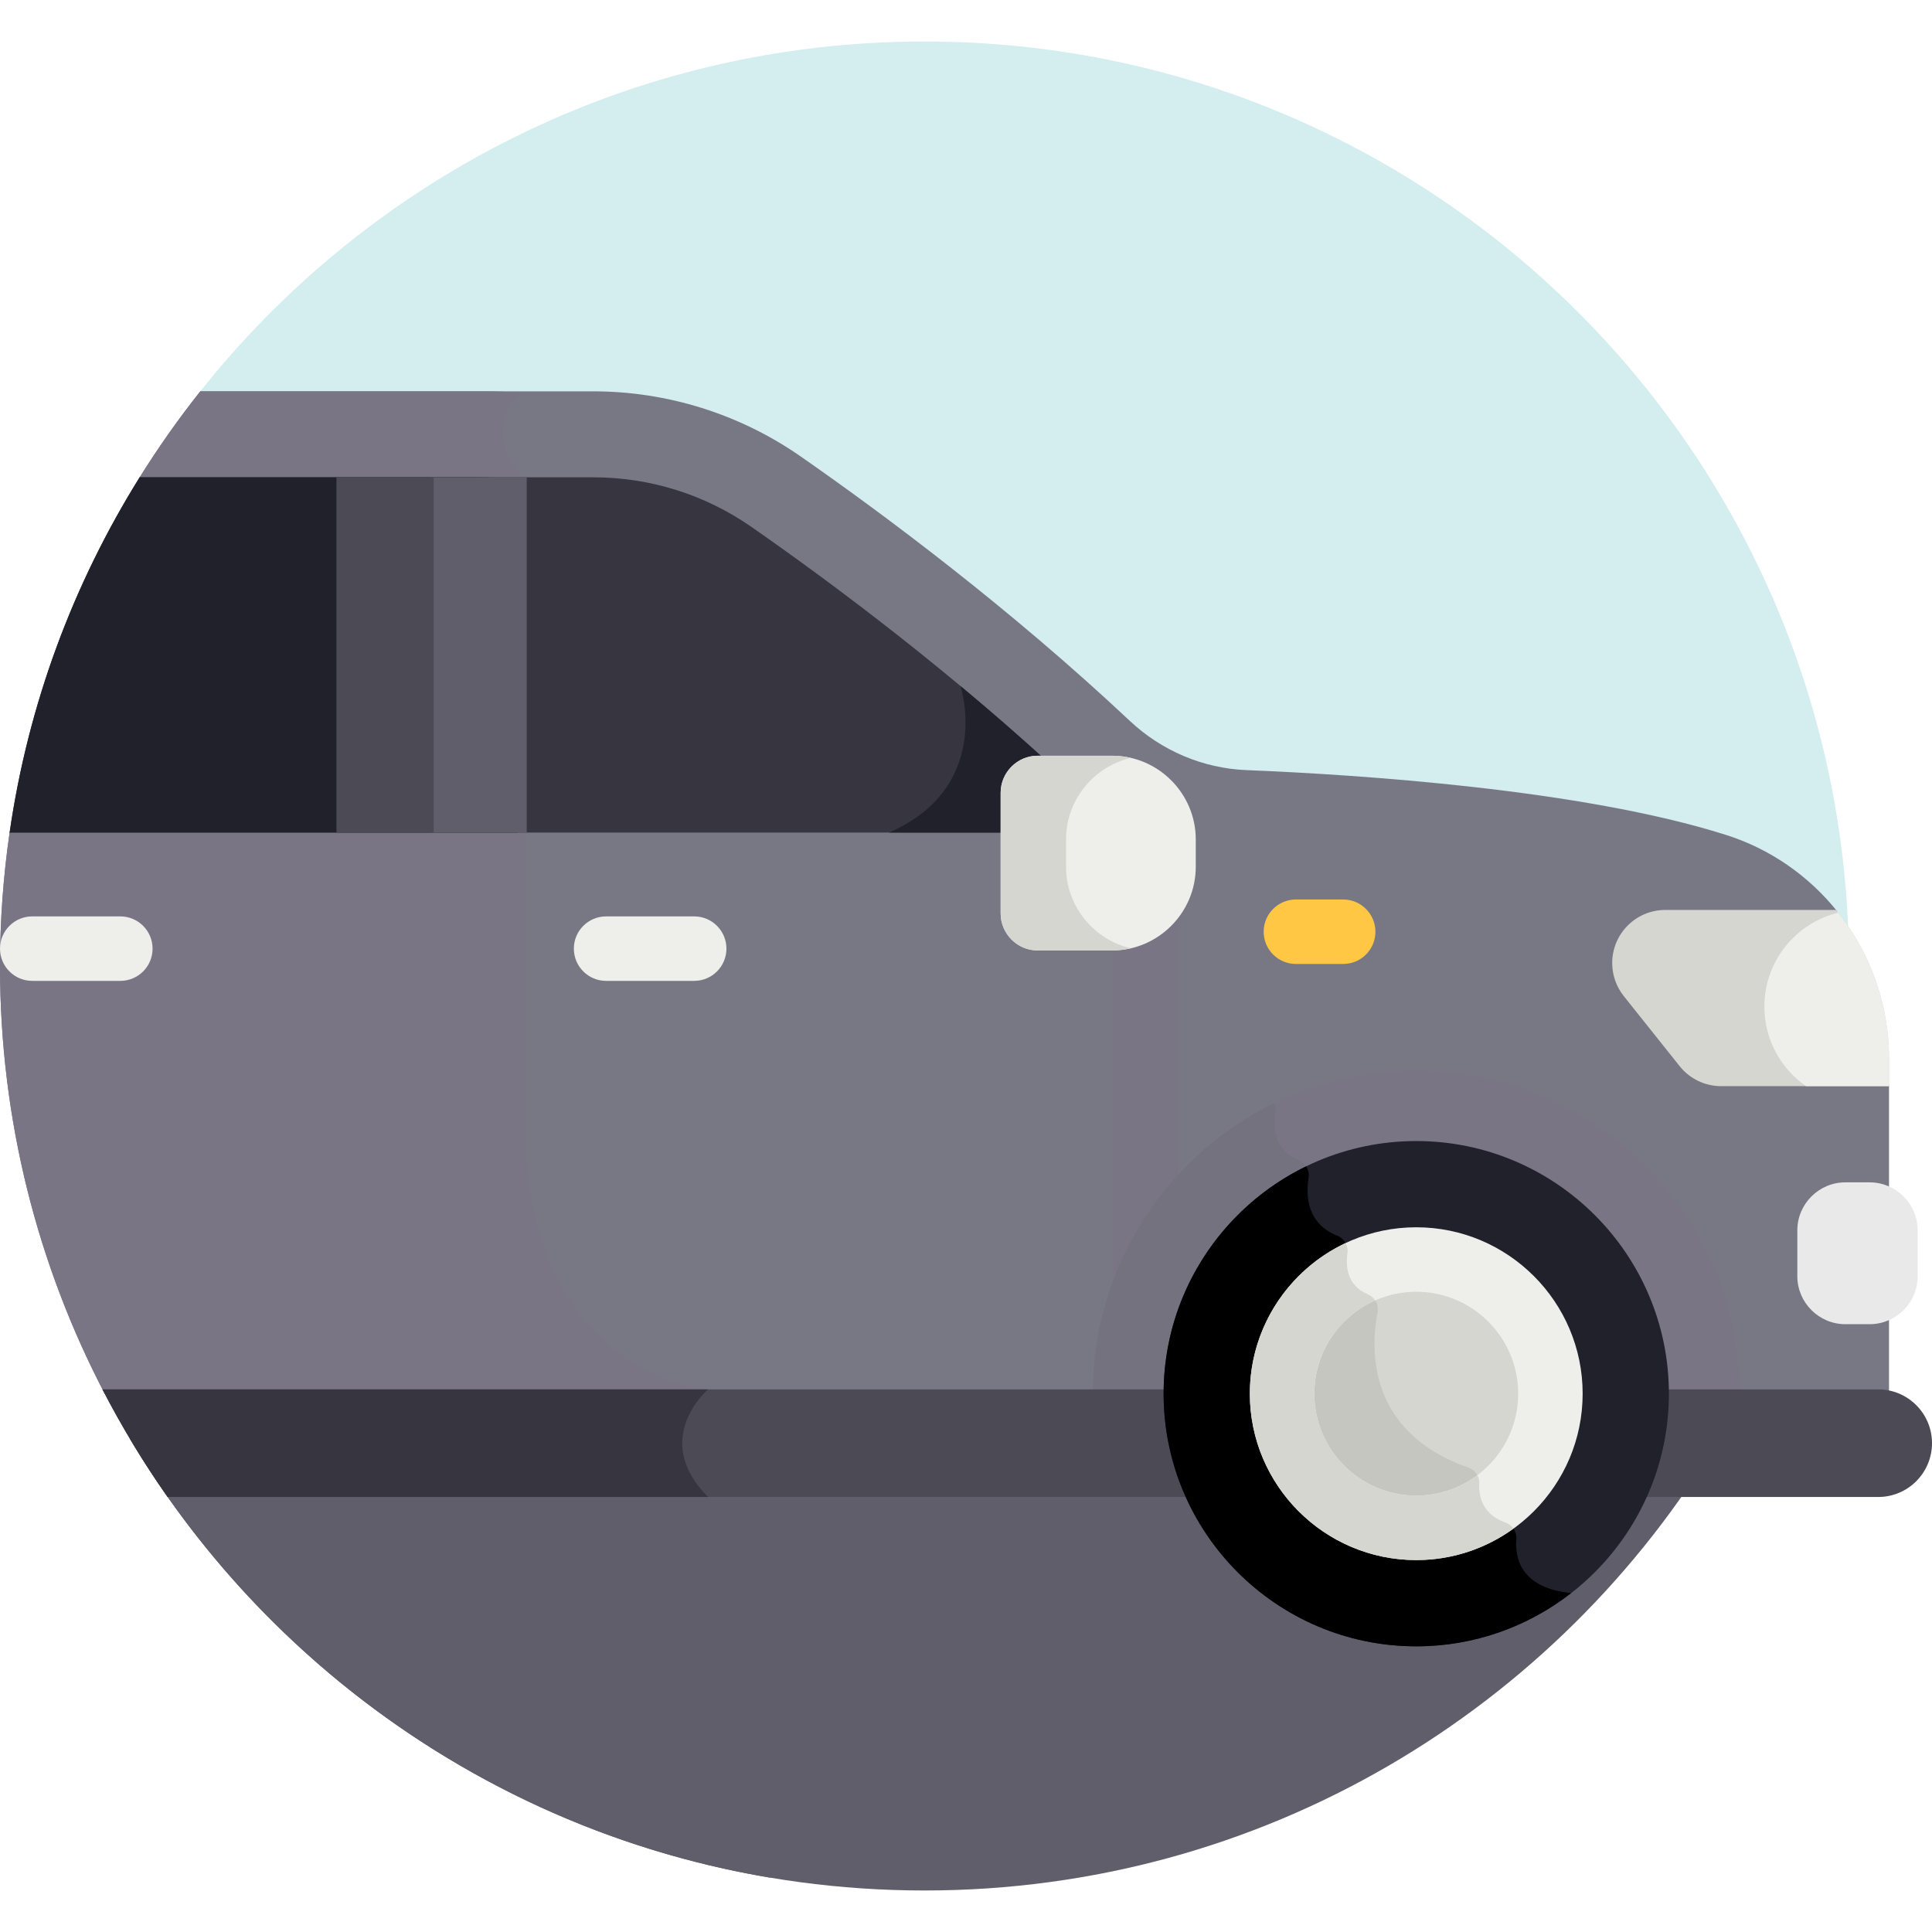 <svg width="193" height="193" viewBox="0 0 193 193" fill="none" xmlns="http://www.w3.org/2000/svg">
<g clip-path="url(#clip0)">
<path d="M111.202 88.336L184.65 93.403C183.016 43.832 142.322 4.146 92.353 4.146C62.901 4.146 36.669 17.934 19.758 39.407L111.202 88.336Z" fill="#D4EDEF"/>
<path d="M12.956 143.688C29.064 170.732 58.591 188.853 92.354 188.853C126.117 188.853 155.643 170.732 171.751 143.688H12.956Z" fill="#5F5E6A"/>
<path d="M80.078 143.688H12.956C26.573 166.55 49.779 183.034 77.027 187.586C59.001 179.031 60.444 149.943 80.078 143.688Z" fill="#5F5E6A"/>
<path d="M172.188 108.373C170.598 108.373 169.096 107.65 168.105 106.407L162.604 99.51C161.867 98.585 161.465 97.437 161.465 96.254C161.465 93.369 163.803 91.031 166.688 91.031H183.523C180.674 87.483 176.83 84.801 172.411 83.402C157.989 78.837 135.634 77.384 124.507 76.931C120.157 76.754 116.036 74.992 112.863 72.012C100.874 60.754 88.349 51.424 79.998 45.606C73.905 41.361 66.658 39.092 59.233 39.092H20.011C17.832 41.835 15.809 44.707 13.948 47.69L0.961 83.172L0.96 83.171C0.33 87.524 0 91.973 0 96.5C0 111.916 3.782 126.447 10.462 139.224H188.706V108.374H172.188V108.373Z" fill="#787885"/>
<path d="M52.559 114.13V83.172V49.363C52.559 48.38 52.242 47.417 51.633 46.645C48.46 42.623 51.373 39.968 52.298 39.275C51.113 39.158 49.921 39.093 48.723 39.093H20.011C17.832 41.835 15.809 44.707 13.948 47.69L0.961 83.172L0.96 83.172C0.33 87.524 0 91.973 0 96.5C0 111.916 3.782 126.447 10.462 139.224H75.874C51.91 139.222 52.559 114.13 52.559 114.13Z" fill="#7A7585"/>
<path d="M114.423 131.372C112.644 131.372 111.202 129.93 111.202 128.152V88.336C111.202 86.558 112.644 85.116 114.423 85.116C116.201 85.116 117.643 86.558 117.643 88.336V128.152C117.643 129.93 116.201 131.372 114.423 131.372Z" fill="#7A7585"/>
<path d="M108.563 79.643C108.021 79.208 107.495 78.751 106.985 78.272C95.388 67.384 83.239 58.33 75.089 52.652C70.419 49.399 64.937 47.68 59.232 47.68H13.952C7.345 58.268 2.823 70.289 0.961 83.172H107.328C107.351 83.172 107.373 83.172 107.396 83.172C109.229 83.143 109.993 80.791 108.563 79.643Z" fill="#363540"/>
<path d="M51.449 47.916C50.263 47.762 49.062 47.68 47.85 47.68H13.952C7.345 58.268 2.823 70.289 0.961 83.172H51.687V49.363C51.687 48.868 51.606 48.379 51.449 47.916Z" fill="#21212B"/>
<path d="M141.478 116.126C154.215 116.126 164.576 126.487 164.576 139.223H173.797C173.797 121.375 159.327 106.905 141.478 106.905C123.63 106.905 109.16 121.375 109.16 139.223H118.381C118.381 126.487 128.742 116.126 141.478 116.126Z" fill="#7A7585"/>
<path d="M130.724 117.652C130.843 116.918 130.443 116.198 129.756 115.914C127.201 114.858 127.178 112.495 127.427 111.088C127.483 110.77 127.436 110.453 127.311 110.172C116.564 115.422 109.16 126.457 109.16 139.224H118.381C118.381 130.41 123.344 122.736 130.621 118.844C130.626 118.414 130.666 118.008 130.724 117.652Z" fill="#74727F"/>
<path d="M108.563 79.643C108.021 79.208 107.495 78.751 106.985 78.272C103.315 74.826 99.59 71.565 95.953 68.536C95.96 68.557 99.249 78.598 88.812 83.173H107.329C107.351 83.173 107.374 83.172 107.396 83.172C109.229 83.143 109.993 80.791 108.563 79.643Z" fill="#21212B"/>
<path d="M42.899 47.68H52.618V83.173H42.899V47.68Z" fill="#5F5E6A"/>
<path d="M33.61 47.68H43.328V83.173H33.61V47.68Z" fill="#4B4A55"/>
<path d="M111.093 75.494H103.662C101.626 75.494 99.961 77.16 99.961 79.196V91.246C99.961 93.282 101.626 94.948 103.662 94.948H111.093C115.691 94.948 119.452 91.186 119.452 86.589V83.853C119.452 79.256 115.691 75.494 111.093 75.494Z" fill="#EEEFEB"/>
<path d="M106.494 86.589V83.853C106.494 79.902 109.274 76.57 112.973 75.711C112.368 75.571 111.739 75.494 111.093 75.494H103.662C101.626 75.494 99.961 77.16 99.961 79.196V91.246C99.961 93.282 101.626 94.948 103.662 94.948H111.093C111.739 94.948 112.368 94.871 112.973 94.731C109.274 93.871 106.494 90.54 106.494 86.589Z" fill="#D6D6D0"/>
<path d="M69.348 97.985H60.547C58.768 97.985 57.326 96.543 57.326 94.765C57.326 92.987 58.768 91.545 60.547 91.545H69.348C71.126 91.545 72.568 92.987 72.568 94.765C72.568 96.543 71.126 97.985 69.348 97.985Z" fill="#EEEFEB"/>
<path d="M12.022 97.985H3.22C1.441 97.985 0 96.543 0 94.765C0 92.987 1.441 91.545 3.22 91.545H12.021C13.8 91.545 15.241 92.987 15.241 94.765C15.242 96.543 13.8 97.985 12.022 97.985Z" fill="#EEEFEB"/>
<path d="M186.777 118.113H184.339C181.703 118.113 179.547 120.269 179.547 122.905V127.49C179.547 130.126 181.703 132.282 184.339 132.282H186.777C189.412 132.282 191.569 130.126 191.569 127.49V122.905C191.569 120.27 189.412 118.113 186.777 118.113Z" fill="#E9E9E9"/>
<path d="M134.179 96.297H129.457C127.678 96.297 126.236 94.855 126.236 93.077C126.236 91.299 127.678 89.857 129.457 89.857H134.179C135.958 89.857 137.4 91.299 137.4 93.077C137.4 94.855 135.958 96.297 134.179 96.297Z" fill="#FFC743"/>
<path d="M118.381 138.795H10.235C12.165 142.534 14.345 146.124 16.748 149.544H121.043C119.346 146.331 118.381 142.674 118.381 138.795Z" fill="#4B4A55"/>
<path d="M187.625 138.795H164.576C164.576 142.674 163.61 146.331 161.913 149.544H187.625C190.594 149.544 193 147.137 193 144.169C193 141.201 190.594 138.795 187.625 138.795Z" fill="#4B4A55"/>
<path d="M141.478 164.462C127.562 164.462 116.24 153.14 116.24 139.224C116.24 125.308 127.562 113.986 141.478 113.986C155.394 113.986 166.717 125.308 166.717 139.224C166.716 153.14 155.394 164.462 141.478 164.462Z" fill="#21212B"/>
<path d="M156.946 159.145C156.926 159.142 156.906 159.139 156.885 159.137C151.863 158.613 151.333 155.57 151.477 153.763C151.537 153.017 151.082 152.342 150.376 152.091C148.038 151.262 147.708 149.403 147.771 148.179C147.807 147.482 147.363 146.843 146.704 146.613C136.422 143.026 136.95 134.496 137.615 131.102C137.764 130.342 137.349 129.6 136.637 129.295C134.54 128.398 134.41 126.485 134.607 125.177C134.72 124.425 134.28 123.716 133.573 123.434C130.508 122.211 130.446 119.36 130.724 117.652C130.791 117.244 130.691 116.842 130.475 116.515C122.057 120.61 116.24 129.25 116.24 139.224C116.24 153.14 127.562 164.462 141.478 164.462C147.304 164.462 152.67 162.472 156.946 159.145Z" fill="black"/>
<path d="M154.818 140.774C155.713 133.424 150.481 126.739 143.131 125.843C135.781 124.948 129.096 130.18 128.2 137.53C127.305 144.881 132.537 151.565 139.887 152.461C147.238 153.356 153.922 148.124 154.818 140.774Z" fill="#D6D6D0"/>
<path d="M147.771 148.179C147.807 147.482 147.363 146.843 146.704 146.613C136.422 143.026 136.95 134.496 137.615 131.102C137.764 130.342 137.349 129.6 136.637 129.295C135.681 128.886 135.136 128.265 134.843 127.587C130.805 129.898 128.076 134.247 128.076 139.224C128.076 146.614 134.088 152.626 141.479 152.626C144.018 152.626 146.394 151.917 148.42 150.685C147.839 149.858 147.734 148.907 147.771 148.179Z" fill="#C6C6C1"/>
<path d="M141.478 155.846C132.312 155.846 124.855 148.389 124.855 139.223C124.855 130.058 132.312 122.601 141.478 122.601C150.644 122.601 158.101 130.057 158.101 139.223C158.101 148.389 150.644 155.846 141.478 155.846ZM141.478 129.041C135.863 129.041 131.296 133.609 131.296 139.223C131.296 144.838 135.863 149.406 141.478 149.406C147.093 149.406 151.661 144.838 151.661 139.223C151.661 133.609 147.093 129.041 141.478 129.041Z" fill="#EEEFEB"/>
<path d="M150.376 152.091C148.038 151.262 147.708 149.403 147.771 148.179C147.786 147.89 147.715 147.612 147.583 147.368C145.881 148.647 143.767 149.406 141.478 149.406C135.864 149.406 131.296 144.838 131.296 139.223C131.296 135.07 133.797 131.491 137.371 129.909C137.196 129.646 136.947 129.428 136.637 129.295C134.54 128.398 134.41 126.485 134.606 125.177C134.66 124.82 134.586 124.474 134.421 124.178C128.775 126.837 124.855 132.58 124.855 139.223C124.855 148.389 132.312 155.846 141.478 155.846C145.099 155.846 148.452 154.679 151.185 152.705C150.992 152.43 150.714 152.211 150.376 152.091Z" fill="#D6D6D0"/>
<path d="M183.418 90.901H166.356C163.428 90.901 161.054 93.274 161.054 96.202C161.054 97.403 161.462 98.568 162.211 99.507L167.794 106.509C168.8 107.77 170.326 108.504 171.939 108.504H188.707V105.745C188.707 102.469 188.021 99.229 186.693 96.234C185.835 94.3 184.729 92.51 183.418 90.901Z" fill="#D6D6D0"/>
<path d="M183.627 91.176C179.397 92.204 176.255 96.014 176.255 100.561C176.255 103.854 177.904 106.76 180.42 108.504H188.706V105.745C188.706 102.468 188.02 99.228 186.692 96.234C185.882 94.407 184.844 92.715 183.627 91.176Z" fill="#EEEFEB"/>
<path d="M70.734 138.795H10.235C12.165 142.534 14.345 146.124 16.748 149.544H70.734C64.924 143.733 70.734 138.795 70.734 138.795Z" fill="#363540"/>
</g>
<defs>
<clipPath id="clip0">
<rect width="193" height="193" fill="white"/>
</clipPath>
</defs>
</svg>
